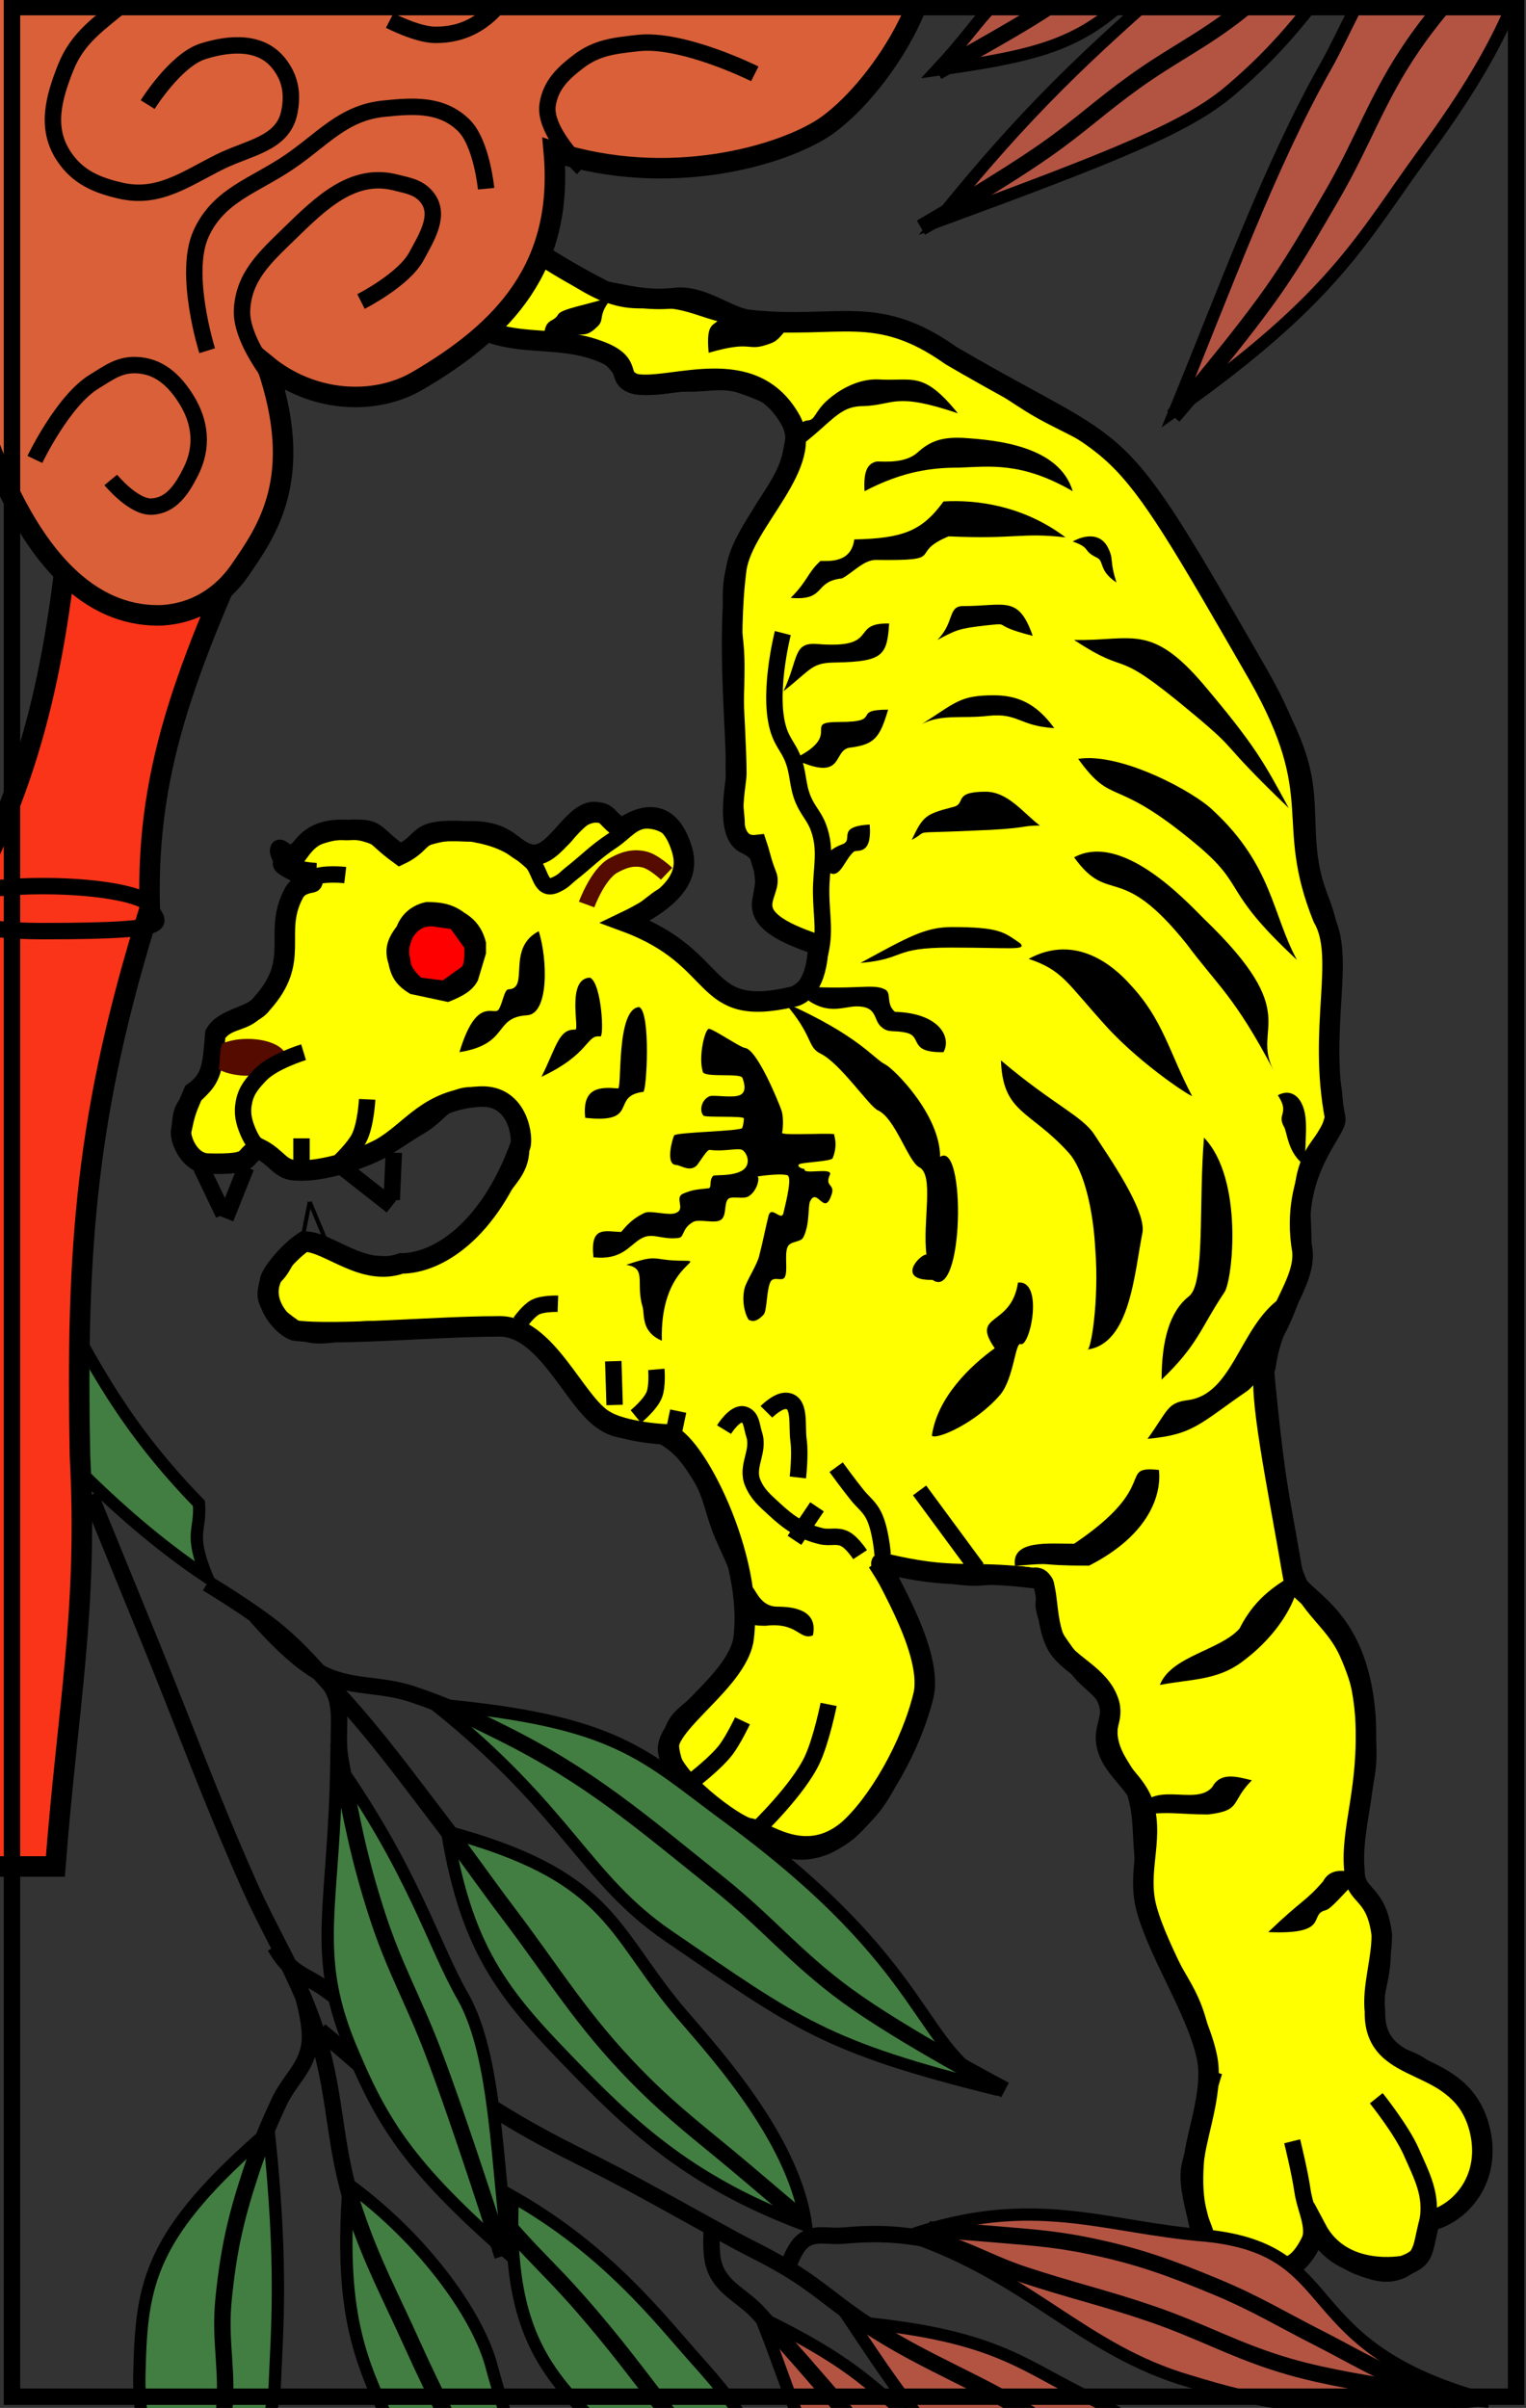 <?xml version="1.0" encoding="utf-8"?>
<!-- Generator: Adobe Illustrator 13.0.0, SVG Export Plug-In . SVG Version: 6.00 Build 14948)  -->
<!DOCTYPE svg PUBLIC "-//W3C//DTD SVG 1.1//EN" "http://www.w3.org/Graphics/SVG/1.1/DTD/svg11.dtd">
<svg version="1.1" id="圖層_1" xmlns="http://www.w3.org/2000/svg" xmlns:xlink="http://www.w3.org/1999/xlink" x="0px" y="0px"
	 width="372px" height="587px" viewBox="0 0 372 587" enable-background="new 0 0 372 587" xml:space="preserve">
<rect x="0" y="0" width="372" height="587" fill="#333333" stroke="none"/>
<g>
	<path id="PATH1" fill="#427E41" stroke="#000000" stroke-width="3" d="M12.75,314c9.75,18.5,17.75,34,35.75,52.5c0.5,7-2.5,7,2,18
		c-24-16-42-37.5-52-48L12.75,314z"/>
	<path id="PATH2" fill="#FFFF00" stroke="#000000" stroke-width="5" d="M65.83,312.33c0-1.67,4.67-7.33,8.33-9.67
		c6,0,14.33,8.67,23.67,5.33c8.67,0,21.33-7.67,29-28.67c0.67-1.67-0.33-12.331-9.67-12c-13,0.67-16.67,8.33-24.33,12.67
		c-5.67,3-14.67,5.67-20.33,5.33c-4.33,0-4.67-3-9.33-5.33c-4.67,2-0.33,4-12.67,3.67c-4.67-0.33-6.67-6.33-6.33-8
		c0.92-4.32,1-4.67,3-9.33c4.67-3.33,4.67-6.67,5.33-14.33c2.14-3.86,9-4,11.33-7.33c9.67-10.67,2.67-17,7.67-26.67
		c0.67-1.33,1.61-2.38,4.47-2.89c1.82-0.32-9.47-4.77-6.47-4.77c3.83-0.04,3.33-8.67,15-8c8-0.33,5.67,0.67,13,6
		c7-3.33,3-6.33,16.33-5.67c10.33-0.33,10.67,4.67,15.67,5.67c6,1,10.33-11.33,16-10.33c2.95,0.26,2.33,1.67,6,4
		c4.67-3.33,10.67-5,14,3c2,5,3.67,11.67-13,19.67c24.33,9,17.67,23.67,40.67,18.33c2.33-0.33,6-3,6.33-12.67
		c-21.67-7-10.67-12.33-12.67-17c-1.33-3.33-1.33-4.33-2.33-7.33c-8.67,1-5-14.67-5-17.33c0-11.33-2.33-32.33,0-50
		c1.67-11.67,19.67-25.67,13-36.67c-9.33-16-28.33-7-37.33-8.33c-5.67-1.33,0-5-9.67-8.33c-11-4-22.33,0-32.5-7.83
		c-17.17-13.17,2.05-25.5,5-25.5c2.32,0,5.5,6.67,29.5,19c5.33,1,10,2.33,16.67,1.67c7-1,13.28,4.9,18.67,5.33
		c21.67,2.33,30.67-4.33,49,8.67c45,26.33,38,13.67,75,78c17,30,6,35,15.67,59c5.67,9.67-1.33,26.67,3,49
		c0.48,2.89-11.33,13.33-8,32.33c0.67,8-7.33,15.33-9,28c-2.16,5.2,3,29.33,6.67,51c0.67,6,15.67,8,17.67,34.33
		c1,18-3.67,27.33-2.67,37.67c0,6.672,5.33,4.672,6.67,15.672c0,6.328-2.328,12.67-1.67,18.67c-0.33,17,21.33,10,25.67,29.33
		c2.672,12.329-5.67,20.329-12.328,21.67c-2,7.67-1,9-6.33,11c0,0-15,3-21.33-9c-2.67,8.33-8,12-14.67,11.33
		c-9.67-2-12-3.33-14.33-14.671c-2.67-10.671-1.33-11.329-0.67-14.671c1-6.67,4.67-16.329,3-24c-2.291-10.948-11.67-25-14.67-36
		c-2.44-8.93,1.67-16.67-0.672-25c-1.5-5.52-7-8.67-8.67-13.67c-1.869-5.3,1.67-7.33,0-12c-2.22-6.25-9.33-8.67-12.33-13.33
		c-4-7-1.328-17.67-6-16.67c-16-2-19,0.67-36.83-3.67c-1.83-0.33,12.5,20.33,10.17,32c-3,12.67-11.33,27-18.67,33.33
		c-10.67,8.67-20.669-0.33-24-0.67c-3-0.33-19.669-12.33-19.669-19.33c0-6.67,16.33-16.33,18.33-26.33
		c3-20-12.33-49.67-18.669-50.33c-6.33-0.33-12.33-1.67-15-3.33c-7.33-4-14.33-23.67-26.33-23c-15,0-39.67,2.33-49.33,1
		c-2.33-0.67-8-6-6-12L65.83,312.33z"/>
	<path id="PATH3" fill="#550B00" d="M60.38,262.24c-5.17,0-9.37-2.01-9.37-4.49s4.19-4.49,9.37-4.49c5.17,0,9.36,2.01,9.36,4.49
		S65.55,262.24,60.38,262.24z"/>
	<path id="PATH4" fill="#F93419" stroke="#000000" stroke-width="5" d="M13.5,455h-43c-27.26-28.99,4-69.5,6.5-105
		c3-44,23.5-83.5,15-131c17-32.5,22.5-60,26-103l48,1.5c-19.5,43-30.5,68-29.5,104C21,271,18.5,304,19.5,355
		C21.5,392.5,16.5,416,13.5,455z"/>
	<path id="PATH5" fill="none" stroke="#000000" stroke-width="4" stroke-miterlimit="100" d="M10.5,226.99
		c-14.63,0-26.49-2.46-26.49-5.49s11.86-5.49,26.49-5.49s26.49,2.46,26.49,5.49C36.99,224.529,46.463,226.99,10.5,226.99z"/>
	<path id="PATH6" fill="#427E41" stroke="#000000" stroke-width="3" d="M164.5,489C149,470,148,457,109,446.5c5,30.5,15,41,32,58.5
		c15.5,16,30,28,55.5,37.5C193.5,520,171,497,164.5,489z"/>
	<path id="PATH7" fill="#427E41" stroke="#000000" stroke-width="3" d="M67,581c0.5-13,2-28.5-1.5-61.5c-29,25-31,37-31.5,58.5
		c-0.5,12.5,3,34,20.5,55.5C51.5,611,66.5,597.5,67,581z"/>
	<path id="PATH8" fill="#427E41" stroke="#000000" stroke-width="3" d="M120,577.5c-3-12.5-16.5-31.5-35-45
		c-2.5,34,3.5,44.5,12.5,63.5c5.5,11.5,14,19,31.5,40.5C130,607,125,595.5,120,577.5z"/>
	<path id="PATH9" fill="#427E41" stroke="#000000" stroke-width="3" d="M169.5,575c-8.5-9.5-21.5-26.5-44.5-39.5c-1.5,34,9,44,23,58
		c9,9,21,17,45,34.5C186,594.5,182,589,169.5,575z"/>
	<path id="PATH10" fill="#B35443" stroke="#000000" stroke-width="3" d="M323,16.5c-13.5,24-24,53-36.5,83.5
		c39-27.5,45.5-42,60.5-62.5c18-24.5,26.5-42,31-70C339.5-28.5,333.5-2,323,16.5z"/>
	<path id="PATH11" fill="#B35443" stroke="#000000" stroke-width="3" d="M286.5-5.5c-20.5,18-36,32-58,59.5c43.5-16,61-23,71.5-32
		c23-19.5,26-34.5,48-52C309.5-26,303-20,286.5-5.5z"/>
	<path id="PATH12" fill="#B35443" stroke="#000000" stroke-width="3" d="M263.5-13c-24,12.5-21.5,15.5-35,30c21.5-3,32-5.5,42.5-14
		c12-9.5,26.5-20.5,42-33C289-26,285-24.5,263.5-13z"/>
	<path id="PATH14" fill="#B35443" stroke="#000000" stroke-width="3" d="M208.5,610.5c-13-13-13.5-21.5-23-45.5
		c27,13,28.5,19.5,42,28.5c14,9.5,19,18,33.5,36C220.5,626,219,621,208.5,610.5z"/>
	<path id="PATH15" fill="#B35443" stroke="#000000" stroke-width="3" d="M252,611.5c-22.5-12.5-29.5-23-44.5-45.5
		c34,3,41,10,56,17.5c31,15.5,20,17.5,58,39C277.5,624.5,267,619.5,252,611.5z"/>
	<path id="PATH16" fill="none" stroke="#000000" stroke-width="4" stroke-miterlimit="100" d="M64.5,279.33c0,0-5.21,4.38-9,4.67
		c-3.82,0.29-7.28-0.33-9.67-3.33c-2.06-2.59-2.25-5.41-1.67-8.67c0.71-3.96,4.57-5.05,6.33-8.67c1.97-4.06,0.07-8.23,3-11.67
		c2.32-2.73,5.68-2.26,8.33-4.67c2.8-2.54,4.2-4.85,5.67-8.33c1.48-3.52,1.41-6.22,2-10c0.48-3.11-0.29-5.46,1-8.33
		c1.31-2.91,2.8-4.95,5.67-6.33c2.71-1.31,8-0.67,8-0.67"/>
	<path id="PATH17" fill="none" stroke="#000000" stroke-width="4" stroke-miterlimit="100" d="M190.83,154.33
		c0,0-4.13,16.08-0.67,24.67c0.9,2.23,2.07,3.45,3,5.67c1.561,3.69,1.109,6.65,2.67,10.33c1.109,2.63,2.67,3.99,3.67,6.67
		c2.09,5.63,0.609,10,0.67,16c0.051,5.63,1.061,9.55-0.33,15c-0.63,2.45-0.84,4.29-2.33,6.33c-2.21,3.03-4.99,4.27-8.67,5
		c-3.71,0.74-6.39-0.2-10-1.33c-7.64-2.4-9.72-9.35-16.67-13.33c-3.25-1.86-5.26-4.23-9-4.33c-0.25-0.01-0.42,0.05-0.67,0
		c-0.88-0.18,1.26-0.82,2-1.33c2.2-1.52,3.52-2.73,5.67-4.33c1.86-1.39,3.64-1.78,5-3.67c2.2-3.06,2.59-6.58,1-10
		c-1.55-3.33-4.33-5.41-8-5.67c-3.85-0.27-5.77,2.88-9,5c-4.01,2.64-6.22,5.04-10,8c-1.12,0.88-1.73,1.69-3,2.33
		c-0.6,0.3-1,0.55-1.67,0.67c-2.88,0.52-2.83-4.04-5-6c-3.78-3.41-7.04-5.2-12-6.33c-4.75-1.09-8.33-1.08-13,0.33
		c-2.94,0.89-4.58,5.04-7.33,3.67c-0.72-0.36-1.02-0.87-1.67-1.33c-4.97-3.54-10.12-4.64-16-3c-3.02,0.84-5.06,1.85-7.33,4
		c-0.26,0.24-0.37,0.47-0.67,0.67c-1.18,0.8-3.29-2.38-3.67-1c-0.17,0.61,0.13,1.06,0.33,1.67c1.18,3.45,9,3.67,9,3.67"/>
	<path id="PATH18" fill="none" stroke="#000000" stroke-width="4" stroke-miterlimit="100" d="M130.5,208.33c0,0,3.93-1.81,6-3.33
		c2.42-1.78,2.88-4.55,5.67-5.67c1.76-0.71,3.16-1.1,5-0.67c2.17,0.51,3.08,2.11,4.67,3.67c0.13,0.12,0.33,0.33,0.33,0.33"/>
	<path id="PATH19" fill="none" stroke="#000000" stroke-width="4" stroke-miterlimit="100" d="M111.5,72.5c0,0,5.51,6.49,10,8.5
		c2.82,1.26,4.98,1.32,8,2c6.5,1.46,11.69-0.24,17.5,3c3.71,2.07,4.54,5.95,8.5,7.5c4.19,1.64,7.5-0.08,12,0
		c5.07,0.09,8.721-1.17,13.5,0.5c5.779,2.02,11.811,4.42,12.5,10.5c0.21,1.87-0.18,3.14-0.5,5c-1.34,7.85-6.061,11.82-9.5,19
		c-1.52,3.18-2.891,5.16-4,8.5c-2.96,8.9,0,15.63,0,25c0,14.06-1.391,23.51,0,37.5c0.17,1.69-0.12,2.92,0.5,4.5
		c0.96,2.47,3.859,2.6,5,5c0.82,1.73,0.77,3.1,1,5c0.359,2.98-1.34,5.32,0,8c0.95,1.9,2.311,2.72,4,4c3.08,2.34,9.5,4,9.5,4"/>
	<path id="PATH20" fill="none" stroke="#000000" stroke-width="4" stroke-miterlimit="100" d="M119.5,54c0,0,10.07,7.26,16.5,11
		c5.29,3.08,8.59,5.91,14.5,7.5c5.44,1.47,9.46-0.06,15,1c4.02,0.77,6.52,2.04,10.5,3c5.01,1.2,8.359,2.17,13.5,2.5
		c5.63,0.36,9.359-1.16,15-1c5.859,0.17,9.91,0.25,15.5,2c6.33,1.98,9.8,5.11,15.5,8.5c5.95,3.54,9.641,6.32,15.5,10
		c7.98,5.01,14.58,6.61,21.5,13c6.5,6.01,9.061,11.65,14,19c7.029,10.46,10.93,17.95,17,29c5.09,9.26,9.75,14.95,13,25
		c3.55,10.98,0.85,19.4,4,30.5c0.97,3.42,2.11,5.56,3,9c3.11,11.98,0.2,20.63,0.5,33c0.16,6.38,2.55,10.96,0.5,17
		c-1.19,3.5-3.48,5.13-5,8.5c-4.42,9.8,0.14,18.221-3,28.5c-2.42,7.939-4.41,13.439-9.5,20"/>
	<path id="PATH21" fill="none" stroke="#000000" stroke-width="4" stroke-miterlimit="100" d="M296,505c0,0-8.07,24.04-3,37
		c1.311,3.36,1.8,6.11,4.5,8.5c3.61,3.2,7.8,4.05,12.5,3c3.7-0.83,6.49-2.28,8.5-5.5c2.79-4.46-0.25-8.79-1-14
		c-0.65-4.55-2.5-12-2.5-12"/>
	<path id="PATH22" fill="none" stroke="#000000" stroke-width="4" stroke-miterlimit="100" d="M335.5,511.5c0,0,6.15,7.67,8.5,13
		c2.64,5.99,5.17,10.56,4,17c-0.91,5.04-1.8,9.979-6.5,12c-3.64,1.56-6.79,0.38-10.5-1c-4.5-1.67-10-8-10-8"/>
	<path id="PATH23" fill="none" stroke="#000000" stroke-width="4" stroke-miterlimit="100" d="M308.5,333c0,0,1.67,18.82,3.5,30
		c1.39,8.49,1.09,14.6,4.5,22.5c3.15,7.311,8.77,10.23,12,17.5c3.51,7.9,4.46,13.87,5,22.5c0.65,10.38-4.07,17.12-3.5,27.5
		c0.11,2.07-0.06,3.51,0.5,5.5c0.99,3.5,4.26,4.58,5.5,8c1.16,3.19,0.83,5.61,1,9c0.36,7.14-3.02,12.021-1.5,19
		c0.16,0.76,0.24,1.271,0.5,2c1.65,4.71,7.09,4.39,11,7.5c4.88,3.88,9.4,5.84,12,11.5c2.28,4.97,3.19,9.3,1.5,14.5
		c-1.6,4.93-4.08,8.86-9,10.5c-0.73,0.24-2,0.5-2,0.5"/>
	<path id="PATH24" fill="none" stroke="#000000" stroke-width="4" stroke-miterlimit="100" d="M216.5,381c0,0,11.779,2.88,19,3.5
		c6.35,0.54,10.9-1.85,17,0c0.57,0.17,0.98,0.21,1.5,0.5c2.3,1.29-0.02,4.42,0.5,7c1.23,6.09,4.49,9.38,8,14.5
		c2.71,3.96,6.88,5.33,8,10c0.609,2.55-0.33,4.4,0,7c0.76,5.91,5,8.73,6.5,14.5c1.33,5.11,1.029,8.74,1.5,14
		c0.46,5.06-0.25,8.58,1,13.5c1.16,4.56,2.99,7.25,5,11.5c2.26,4.771,4.6,7.57,6.5,12.5c2.359,6.11,4,17,4,17"/>
	<path id="PATH25" fill="none" stroke="#000000" stroke-width="4" stroke-miterlimit="100" d="M74,256.5c0,0-7.44,2.28-10.5,5.5
		c-1.97,2.07-3.41,3.7-4,6.5c-0.59,2.78-0.11,4.89,1,7.5c1.56,3.66,4,5.609,7.5,7.5c6.11,3.3,11.79,1.29,18.5-0.5
		c6.57-1.75,10.13-5.08,16-8.5c4.58-2.67,6.7-7.28,12-7.5c2.68-0.11,4.68,0.15,7,1.5c4.43,2.57,5.95,7.4,5.5,12.5
		c-0.38,4.26-3.05,6.49-5.5,10c-4.47,6.42-7.88,11.26-15,14.5c-6.86,3.13-12.56,3.189-20,2c-5.09-0.811-8.33-6.68-13-4.5
		c-3.02,1.41-3.48,4.35-5.5,7c-1.14,1.49-2.45,2.21-3,4c-1.26,4.13,3.01,6.96,6.5,9.5c5.91,4.3,12.19,0.41,19.5,0.5
		c6.37,0.08,10.63,0,17,0c6.19,0,10.68-2.09,16.5,0c6.01,2.16,8.52,6.45,13,11c4.11,4.17,5.06,8.85,10,12
		c5.06,3.23,10.55,0.6,15.5,4c3.5,2.41,5.23,4.91,7.5,8.5c2.79,4.42,3.16,8.109,5,13c2.109,5.609,4.641,9.07,5.5,15
		c0.939,6.52,1.5,11.641-1.5,17.5c-2.24,4.37-5.721,5.85-9,9.5c-2.49,2.77-5.41,3.939-6.5,7.5c-1.05,3.43-0.18,6.12,1,9.5
		c2.49,7.15,8.43,9.74,15,13.5c6.33,3.62,11.38,7.59,18.5,6c4.77-1.06,7.4-3.69,11-7c5.09-4.69,6.99-9.27,10-15.5
		c2.68-5.55,4.96-9.359,5.5-15.5c0.689-7.88-1.859-13.24-5-20.5c-1.971-4.55-6.5-11.5-6.5-11.5"/>
	<path id="PATH26" fill="none" stroke="#000000" stroke-width="4" stroke-miterlimit="100" d="M181,419.5c0,0-2.18,4.58-4,7
		c-2.471,3.28-8,7.5-8,7.5"/>
	<path id="PATH27" fill="none" stroke="#000000" stroke-width="4" stroke-miterlimit="100" d="M202,415.5c0,0-1.76,8.72-4,13.5
		c-3.45,7.37-13.5,17-13.5,17"/>
	<path id="PATH28" d="M231.75,231c-14.5,0-10.75,2.75-22,3.75C221.25,228.5,225.5,226,232,226c11.75,0,12.75,1.25,16.75,4
		C250.25,231.75,246.25,231,231.75,231z"/>
	<path id="PATH29" d="M237,202.5c-16,0.75-10-0.25-14.75,2.25c2.75-5.75,3.25-6.25,10-8c3.5-0.75-0.25-3.75,8-3.75
		c5.5,0,9.25,5.25,13.25,8.25C248.5,201.25,251,202,237,202.5z"/>
	<path id="PATH30" d="M241,174.5c-6.25,0.75-11.5-0.5-16.25,2c8.25-5.25,9.25-7,17.5-7c5.5,0,10.25,1.75,14.75,8
		C248.5,177,248.25,173.75,241,174.5z"/>
	<path id="PATH31" d="M240,152.5c-6.25,0.75-6.75,1-11.5,3.5c4.25-4.25,2.5-8.25,6.25-8.25c10.25,0,13.5-2.75,17,7.25
		C240.75,152.25,247.25,151.75,240,152.5z"/>
	<path id="PATH32" d="M205.25,141c-7,0.75-3.75,5.5-12.5,4.75c4.25-4.25,4-6,7.25-9c2.189,0,7.5,0.5,8.25-5.25
		c11.75-0.25,16.5-2,21.75-9.25c8-0.5,19.5,1,29.75,8.75c-10.75-1.25-12,0.5-28.5-0.25c-10.25,4.25,0.25,6-17.75,5.75
		C210.5,136.5,207.75,139.75,205.25,141z"/>
	<path id="PATH33" d="M233.75,114c-6.25,0-13.5,0.75-23,5.75c-0.25-4.5,0.5-6.75,3-7.25c2,0,7,0.5,10-2.25s6-3.75,11-3.5
		c8.25,0.5,23.5,2,26.75,13C249,112.5,241.25,113.75,233.75,114z"/>
	<path id="PATH34" d="M210.5,99c-6.25,0-7.5,4-16.75,10.75c-0.25-4.5,0.5-6.75,3-7.25c2,0,1.75-2,4.75-4.75s7.75-5.5,12.75-5.25
		c8.25,0.5,10.75-2.25,19.25,8.25C218,95.5,218,98.75,210.5,99z"/>
	<path id="PATH35" d="M145.75,79.5c-4.25,4.25-3.5-0.5-13,5.5c-0.75-8,2-6,3.25-8.25c0.75-1.5,6.5-2.25,13.5-4.5
		C145.5,76.75,147.5,77.75,145.75,79.5z"/>
	<path id="PATH36" d="M187.75,83.75c-6,2.25-3.75-1-15,2.25c-0.75-8,1.5-6.25,2.75-8.5c0.75-1.5,12,1.75,19-0.5
		C190.5,81.5,190,83,187.75,83.75z"/>
	<path id="PATH37" d="M204,161.5c-6.25,0-6,1.5-13,7c3.75-8,2.25-12,8.25-11.5c15.5,1.25,7.75-5.25,17.5-5
		C216.25,159.75,215.25,161.25,204,161.5z"/>
	<path id="PATH38" d="M207.25,182.25c-4.5,0.5-1,8.75-13.75,2.75c12.5-6,1.5-9,11.25-9c10.75,0,2.5-3,11.75-3
		C214.5,179.75,213.25,181.5,207.25,182.25z"/>
	<path id="PATH39" d="M208.13,207.63c-2.88,2.5-3.75,9.25-8.5,2.5c3-3.13,3.63-3.5,5.88-4.38c2.631-1.13-1.75-4.25,6.5-4.75
		C212.641,208.75,208.88,207,208.13,207.63z"/>
	<path id="PATH40" d="M214.83,250.33c-2-1.67-0.83-5-6-5c-3.67,0-8.5,3.17-15.67-5c15.83,1.17,19.33-0.67,22.5,0.83
		c1.83,0.83,0.17,3.5,2.5,5.5c11,0.33,13.83,6.33,11.83,9.83c-8.5,0.17-5.17-3.67-8.83-4.67c-3.17-0.83-4.5,0.17-6.33-1.5V250.33z"
		/>
	<path id="PATH41" d="M214,270.67c-2.17-1-9.17-11.5-14-13.83c-3.33-1.67-1.67-4.33-8.83-12.5c18.33,8.17,21.67,13.67,24.67,15.17
		c2,1,13.33,12.17,13.33,22.5c6.33-4.17,5.83,35.5-1.83,30c-9.17,0.17-3-6.33-1.5-6.17c-1-8.17,2-19.5-1.83-21.33
		c-2.67-1.5-5.83-12-10-13.83L214,270.67z"/>
	<path id="PATH42" d="M128.5,247.5c-8.33,0.5-4.17,7-16.5,9c4.17-13.83,8.33-8.83,9.5-10.33c1-1.33,1.4-5.07,2.5-5
		c5.17-0.17-0.67-10,7.33-14.17C133.5,233.83,133.83,247.17,128.5,247.5z"/>
	<path id="PATH43" d="M146.33,252.67c-3.5-0.5-2.33,4.17-14.33,9.83c3.67-7.33,4.17-11.67,8.25-11.5c1.08,0-2.25-12.5,3.58-12.67
		c2.83,1.33,3.5,14.5,2.5,14.33V252.67z"/>
	<path id="PATH44" d="M156.83,266.17c-8.17,1-0.67,7.83-14.17,6.33c-0.83-7.67,3.83-7.5,8-7.17c1,0-0.5-19.5,5.17-19.83
		C158.66,246.83,157.66,265.83,156.83,266.17z"/>
	<path id="PATH45" d="M165,301.83c-4.17,0.33-6-1.5-8.83,0.17s-4.63,5.26-11.5,4.5c-0.83-7.67,2.67-6.33,6.67-6.17
		c0.32,0,1.83-2.83,5.83-4.67c1.5-0.67,6,0.83,7.67,0c2.33-1-0.5-3.67,1.67-4.67c2.49-1.051,3.5-1,6.33-1.33c0.67-0.33,0-2,1-3
		c0-0.33,4.33,0.17,6.83-1.17c2.33-1.17,1.801-3.87,0.5-5c-0.96-0.881-4.17,0.33-8.17-0.17c-0.641-0.08-2,2.33-3.17,3.83
		c-1.83,1.67-3.83-0.17-5.17-0.17c-2.5-0.33-0.68-6.5-0.33-7.17c0.33-0.83,16.359-1.02,16.62-1.85c0.239-0.8,0.38-1.59,0.38-2.32
		c0-0.67-9.33-0.17-9.83-0.67c-1-1-0.67-3.67,1.33-4.67c0.67-0.5,5,0.33,7-0.17c2.33-0.5,1.699-2.92,1.17-4.33
		c-0.33-1.33-9.17,0-9.67-1.5c-1.17-3.83,0.57-10.58,1.5-10.5c1,0,7.83,4.67,8.83,4.67c3,0.5,8.21,13.38,8.83,15.17
		c0.449,1.24,0.5,3.83,0.17,5.5c-0.33,0.83,14-0.17,12.67,0.5c-0.04,0.07,1,2.33-0.33,5.671c-0.17,0.829-7.33,1-8.17,1.5
		c-0.5,0.329,0,1,1.33,1.17c-0.67,1.5,6.83-0.5,6.17,1.33c-1.5,3.329,1.67,2,0.17,5.5c-1.67,4.329-3.33-2.33-5,1
		c-0.63,1.259,0,5.5-1.67,8.829c-0.63,1.271-3.17,0.83-3.83,2.33c-0.83,1.83,0.12,5.761-0.67,7.33c-0.62,1.271-2.67-0.33-3.5,1.17
		c-1,2-0.82,7.06-1.67,8c-2.17,2.33-3.23,1.351-3.5,1.33c-0.15,0.29-2.17-3.33-1.17-7.67c0.5-2,3.17-5.83,3.67-8.33
		c0.67-2.5,1.5-6.67,2.17-9.33c0.67-2.83,3.17,1.5,3.67-0.83c0.83-3.5,2.17-9,0.83-9.17c-2-0.5-7.33,0.341-7.17,0.33
		c0.59,0.24,0,3.5-2.17,4.83c-1.33,0.83-4.131-0.2-5,0.67c-1,1-0.33,4-1.67,5c-1.33,1.17-5.67-0.33-7,0.67
		c-2.83,1.67-1.83,4-3.83,3.83L165,301.83z"/>
	<path id="PATH46" fill="none" stroke="#000000" stroke-width="4" stroke-miterlimit="100" d="M81.5,283c5.25,4.13,8.75,6.88,14,11"
		/>
	<path id="PATH47" fill="none" stroke="#000000" stroke-width="4" stroke-miterlimit="100" d="M96,281
		c-0.19,4.311-0.31,7.189-0.5,11.5"/>
	<path id="PATH48" fill="none" stroke="#000000" stroke-width="4" stroke-miterlimit="100" d="M49,284.5
		c2.06,4.311,3.44,7.189,5.5,11.5"/>
	<path id="PATH49" fill="none" stroke="#000000" stroke-width="4" stroke-miterlimit="100" d="M60,284.5
		c-1.88,4.689-3.13,7.811-5,12.5"/>
	<path id="PATH50" fill="none" stroke="#000000" stroke-width="4" stroke-miterlimit="100" d="M73.5,277.5c0,2.061,0,3.439,0,5.5"/>
	<path id="PATH51" fill="none" stroke="#000000" stroke-width="4" stroke-miterlimit="100" d="M89.5,268c0,0-0.3,6.28-2,9.5
		c-1.24,2.359-4.5,5.5-4.5,5.5"/>
	<path id="PATH52" fill="#FF0000" d="M106.26,242.5c-5.67,0-10.26-4.35-10.26-9.72c0-5.37,4.59-9.72,10.26-9.72
		c5.67,0,10.26,4.35,10.26,9.72C116.52,238.15,111.93,242.5,106.26,242.5z"/>
	<path id="PATH54" d="M269.5,250c-9.5-10.5-10.5-13.5-18.75-16.25c11.5-6.25,20.75,1.75,24.75,6.25c8,8.5,9.5,16.5,15,27
		C292,268.5,278.5,260,269.5,250z"/>
	<path id="PATH55" d="M260.5,281c-9.5-10.5-16-9.5-16.5-22.5c13,11,19.83,13.5,22.83,18.17S279.5,295,278.5,300.5
		c-2,10-3,27.17-13.5,28.5c0.87,0.87,3-12,2-24.5C266.5,295,264.279,285.2,260.5,281z"/>
	<path id="PATH56" d="M248.83,327.67c2.33,0.67,5.67-15.67-0.67-15c-1.67,11-11.67,7.33-5.67,16c-6,4.33-14,12-15.33,21.33
		c1.07,1.07,10.67-3,16.67-10C247.16,336,247.5,327,248.83,327.67z"/>
	<path id="PATH57" d="M156.67,318.67c-1.83-6,1.17-9.5-4-10.33c8.33-2.83,5.83-1,14.17-1c5.33,0-6,1.17-5.5,19.5
		C156.34,324.67,157.17,320.84,156.67,318.67z"/>
	<path id="PATH58" fill="none" stroke="#000000" stroke-width="4" stroke-miterlimit="100" d="M126.83,322.33
		c0,0,1.94-2.77,3.67-3.67c1.85-0.96,5.5-0.83,5.5-0.83"/>
	<path id="PATH59" fill="none" stroke="#000000" stroke-width="4" stroke-miterlimit="100" d="M149.5,331.83
		c0.13,4,0.21,6.67,0.33,10.67"/>
	<path id="PATH60" fill="none" stroke="#000000" stroke-width="4" stroke-miterlimit="100" d="M160,333.83c0,0,0.34,4-0.5,6.17
		c-0.95,2.439-4.5,5.33-4.5,5.33"/>
	<path id="PATH61" fill="none" stroke="#000000" stroke-width="4" stroke-miterlimit="100" d="M165.33,344
		c-0.5,2.38-0.83,3.96-1.33,6.33"/>
	<path id="PATH62" fill="none" stroke="#000000" stroke-width="4" stroke-miterlimit="100" d="M203.83,357.67
		c0,0,3.15,4.34,5.17,6.83c1.34,1.65,2.57,2.51,3.67,4.33c2.02,3.359,2.5,10.17,2.5,10.17"/>
	<path id="PATH63" fill="none" stroke="#000000" stroke-width="4" stroke-miterlimit="100" d="M224.17,363.33c0,0,4.38,5.939,7,9.5
		c2.63,3.561,7,9.5,7,9.5"/>
	<path id="PATH64" fill="none" stroke="#000000" stroke-width="4" stroke-miterlimit="100" d="M199.17,367.33
		c-2.061,3.061-3.439,5.1-5.5,8.17"/>
	<path id="PATH65" fill="none" stroke="#000000" stroke-width="4" stroke-miterlimit="100" d="M176.5,348.5
		c0,0,2.65-4.311,4.83-3.67c1.96,0.58,1.859,2.9,2.5,4.83c1.4,4.21-2.051,7.74-0.33,11.83c1.18,2.83,2.92,4.25,5.17,6.33
		c3.65,3.398,6.66,5.49,11.5,6.67c2.141,0.52,3.88-0.35,5.83,0.67c1.77,0.92,3.67,3.83,3.67,3.83"/>
	<path id="PATH66" fill="none" stroke="#000000" stroke-width="4" stroke-miterlimit="100" d="M186.83,344.17
		c0,0,2.65-2.68,4.67-2.67c3.811,0.02,2.641,5.891,3.17,9.67c0.471,3.34-0.17,9-0.17,9"/>
	<path id="PATH67" d="M289.83,316c4-3,2.33-22.33,3.67-38.67c9.67,10,7,34.67,5,37.67c-6,9-6.33,12.67-15.33,21.33
		c0-9.67,2-16.67,6.67-20.33H289.83z"/>
	<path id="PATH68" d="M289.17,230c-16.33-20.33-18.67-9-27.33-21c11.67-6.33,27.33,10.67,31.67,15c24.67,23.67,11.33,26.33,17,37
		c-9.67-18.33-13.67-20.67-21.33-31H289.17z"/>
	<path id="PATH69" d="M291.83,206c-20.67-17.33-20.33-9-29-21c10.33-1.67,28.33,8,33,12.67C310.16,211,310.16,223,316.16,234
		C297.49,216.67,304.16,216.33,291.83,206z"/>
	<path id="PATH70" d="M290.83,174c-20.67-17.33-14.33-8.33-29-18c14,0.33,18.67-4.33,31.67,11c12.67,15,14.67,19,20.67,30
		c-18.33-17.67-11-12.67-23.33-23H290.83z"/>
	<path id="PATH71" d="M267.5,136c-3.83-1.83-1.33-2.33-6-4c3.33-1.83,6.83-1.83,8.5,1.33c1.67,3.17,0.33,3,2.17,8.67
		C267.84,139.17,269.17,136.83,267.5,136z"/>
	<path id="PATH72" d="M313,274.67c-1.83-3.17,1.5-3.17-1.5-7.67c3.33-1.83,6.5,0.5,6.83,6.33c0.17,3.5-0.17,4.5-0.17,10.83
		c-4.33-3-4.33-8.17-5.17-9.5L313,274.67z"/>
	<path id="PATH73" d="M265.5,381.67c-14.33,0-6.83-0.92-18.08,0.08c-0.92-6.42,8.08-5.42,14.42-5.42c21.33-14.33,10.33-19,20.67-18
		c0.67,5.67-2,15.67-17,23.33L265.5,381.67z"/>
	<path id="PATH74" d="M304.17,339c-11.67,8-13.17,10.75-24.42,11.75c5.08-7.08,4.75-8.75,9.75-9.42c11-1.33,12.67-17.67,22.33-24.67
		c1.33,2-2,18-7.67,22.33L304.17,339z"/>
	<path id="PATH75" d="M302.5,405.33c-6,4.33-12.33,4-19.75,5.42c2.75-7.08,14.75-8.42,19.42-13.75c4-8,9.67-11,14-13.67
		C317.84,385,314.84,396.33,302.5,405.33z"/>
	<path id="PATH76" d="M294.5,442.33c-7.33,0-10.33-1-17.75,0.42c3.42-9.75,14.42-2.08,18.75-7.08c2-3.67,5.67-2.67,9.67-1.67
		C299.84,439.33,302.84,441.33,294.5,442.33z"/>
	<path id="PATH77_1_" d="M323.17,465.67c-4.33,1,1.33,6-14,5.33c8.33-8,9-7.33,13.33-12.33c2-3.67,5.67-2.67,9.67-1.67
		C326.84,462.33,324.5,465.33,323.17,465.67z"/>
	<path id="PATH78" d="M186.5,396.33c-8,0-2.33-3.33-5.75-5.58c3.42-9.75,2.08,0.92,8.75,0.92c3.67,0,10,0.67,8.67,7
		c-3.33,1.33-3.67-3.33-11.67-2.33V396.33z"/>
	<path id="PATH79" fill="none" stroke="#550B00" stroke-width="4" stroke-miterlimit="100" d="M143,220.5c0,0,2.72-7.42,6.5-9.5
		c2.51-1.38,4.7-2.12,7.5-1.5c2.39,0.53,5.5,3.5,5.5,3.5"/>
	<path id="PATH80" fill="none" stroke="#000000" stroke-width="4" stroke-miterlimit="100" d="M50.5,386c0,0,11.43,6.859,17.5,12
		c5.97,5.061,9.24,9.2,14.5,15c9.85,10.87,15.58,18.85,24.5,30.5c6.52,8.52,10.53,14.44,17,23c11.35,15.021,17.84,26.04,31,39.5
		c9.57,9.79,17.09,15.11,27.5,24c4.85,4.15,13,11,13,11"/>
	<path id="PATH81" fill="none" stroke="#000000" stroke-width="4" stroke-miterlimit="100" d="M22,364.5c0,0,9.07,22.18,14.5,35.5
		c9.02,22.12,14.34,37.15,24,59c5.77,13.04,11.29,21.04,16,34.5c5.77,16.49,4.43,28.94,10,45.5c4.23,12.58,8.55,20.4,14,32.5
		c5.95,13.229,10.71,21.7,16.5,35c4.77,10.95,12,29.5,12,29.5"/>
	<path id="PATH82" fill="none" stroke="#000000" stroke-width="4" stroke-miterlimit="100" d="M54,632.5c0,0-4.72-11.96-5-19.5
		c-0.34-9.229,4.39-14.83,5.5-24c1.29-10.61-1.07-17.87,0-28.5c1.17-11.64,2.86-19.39,6.5-30.5c2.2-6.72,4.04-11.08,7-17.5
		c2.57-5.56,6.82-8.42,7.5-14.5c0.46-4.14-1.5-11-1.5-11"/>
	<path id="PATH83" fill="none" stroke="#000000" stroke-width="4" stroke-miterlimit="100" d="M193,628.5c0,0-17.57-23.94-28.5-38
		c-8.84-11.37-14.45-19.21-24-30c-5.45-6.16-9.52-9.86-15-16c-8.42-9.44-12.77-16.85-21.5-26c-9.07-9.51-26-23.5-26-23.5"/>
	<path id="PATH84" fill="none" stroke="#000000" stroke-width="4" stroke-miterlimit="100" d="M322,624c0,0-22.65-4.2-35-10
		c-13.99-6.57-20.471-15.68-33.5-24c-15.35-9.8-27.279-13.5-42.5-23.5c-7.311-4.8-11.51-8.99-19-13.5c-4.74-2.86-8.13-4.36-13-7
		c-9.59-5.2-15.9-8.83-25.5-14c-10.26-5.53-17.46-8.58-27.5-14.5c-11.65-6.87-19.05-12.07-30-20c-6.29-4.55-10.23-7.92-16.5-12.5
		c-3.91-2.85-7.51-3.7-10.5-7.5c-0.84-1.06-2-3-2-3"/>
	<path id="PATH85" fill="none" stroke="#000000" stroke-width="4" stroke-miterlimit="100" d="M261,630c0,0-24.05-9.16-35.5-19
		c-8.37-7.2-11.8-14.13-19-22.5c-7.971-9.271-13.311-15.43-21.5-24.5c-4.09-4.53-9.3-6.14-11-12c-0.84-2.89-0.5-8-0.5-8"/>
	<path id="PATH88" fill="none" stroke="#000000" stroke-width="4" stroke-miterlimit="100" d="M286,101.5c0,0,17.22-19.92,26-33
		c5.02-7.48,7.96-12.73,12.5-20.5c7.96-13.62,11.06-24.01,20-37c6.43-9.33,12.01-14.58,19-23.5c7.27-9.26,19-25,19-25"/>
	<path id="PATH89" fill="none" stroke="#000000" stroke-width="4" stroke-miterlimit="100" d="M224.5,55.5c0,0,19.48-11.25,30.5-19
		c8.311-5.84,13.25-10.57,21.5-16.5c9.33-6.71,16.46-9.91,25.5-17c10.75-8.43,14.87-17.82,26.5-25c9.16-5.65,16.32-7.53,26.5-11
		c3.54-1.21,9.5-3,9.5-3"/>
	<path id="PATH90" fill="none" stroke="#000000" stroke-width="4" stroke-miterlimit="100" d="M228.5,17.5c0,0,13.23-7.33,21-12
		c10.7-6.43,17.2-11.74,28-18c8.63-5.01,14.439-8.32,23.5-12.5c7.71-3.56,21-8.5,21-8.5"/>
	<path id="PATH91" fill="#427E41" stroke="#000000" stroke-width="3" d="M113,487c-7.5-13-12-30.5-31-57.5c-0.5,35-6,46,3,68.5
		c8,19.5,14.5,30,39,51.5C121,527,121,501.5,113,487z"/>
	<path id="PATH92" fill="none" stroke="#000000" stroke-width="4" stroke-miterlimit="100" d="M122.5,550c0,0-9.95-31.49-17-50
		c-4.76-12.49-9.37-20.28-13.5-33c-4.52-13.93-6.35-23.6-9-38c-1.3-7.09,1.39-13.279-3-19c-2.19-2.859-7.5-6-7.5-6"/>
	<path id="PATH93" fill="#427E41" stroke="#000000" stroke-width="3" d="M177.5,443C157,428,151,419.5,106,415.5
		c32.5,26,36.5,42.5,57,56.5c31.5,21.5,38,27,80.5,37.5C223,499.5,228.5,480.5,177.5,443z"/>
	<path id="PATH94" fill="none" stroke="#000000" stroke-width="4" stroke-miterlimit="100" d="M245,509.5c0,0-24.92-13.08-38.5-23
		c-12.66-9.25-19.25-17.71-31.5-27.5c-18.73-14.97-31.04-25.81-52.5-36.5c-8.04-4.01-13.47-6.67-22-9.5
		c-8.42-2.79-15.23-1.221-23-5.5c-6.63-3.65-15-13.5-15-13.5"/>
	<path id="PATH95" fill="#D96038" stroke="#000000" stroke-width="5" d="M101.5,93C90.97,98.98,76,98,65,89c9.5,27.5,0,40.5-6.5,50
		c-4.5,6.5-11,10.5-19,11C24.5,150.5,9,140-3,107.5l-0.5-130H226c5.5,19-12.5,45-25,53.5c-10.5,7-38,15-66,6
		C137.5,65,123,80.5,101.5,93z"/>
	<path id="PATH96" fill="none" stroke="#000000" stroke-width="4" stroke-miterlimit="100" d="M69,95.5c0,0-10.45-11.63-10-20
		c0.44-8.16,5.65-12.8,11.5-18.5c7.75-7.55,15.52-15.19,26-12.5c3.01,0.77,5.52,1.11,7.5,3.5c3.52,4.25,0.13,9.65-2.5,14.5
		c-3.12,5.74-13.5,11-13.5,11"/>
	<path id="PATH97" fill="none" stroke="#000000" stroke-width="4" stroke-miterlimit="100" d="M50.5,85.5c0,0-5.91-18.75-1.5-28.5
		c4.29-9.47,12.9-11.66,21.5-17.5c8.19-5.57,13.15-11.98,23-13c7.42-0.77,14.14-1.19,19.5,4c4.43,4.29,5.5,15.5,5.5,15.5"/>
	<path id="PATH98" fill="none" stroke="#000000" stroke-width="4" stroke-miterlimit="100" d="M36,25.5c0,0,6.79-10.9,13.5-13
		s14.16-2.53,18.5,3c2.84,3.62,3.45,7.5,2.5,12c-1.61,7.64-10.02,8.5-17,12c-8.38,4.2-14.86,9.07-24,7c-5.99-1.35-10.64-3.36-14-8.5
		c-4.41-6.75-2.48-14.01,0.5-21.5c3-7.52,8.31-10.78,14.5-16C34.2-2.62,41-7,41-7"/>
	<path id="PATH99" fill="none" stroke="#000000" stroke-width="4" stroke-miterlimit="100" d="M142,41c0,0-9.54-8.95-8.5-15.5
		c0.76-4.78,3.66-7.56,7.5-10.5c4.52-3.46,8.84-3.86,14.5-4.5C166.48,9.25,184,18,184,18"/>
	<path id="PATH100" fill="none" stroke="#000000" stroke-width="4" stroke-miterlimit="100" d="M8.5,112c0,0,6.84-14.35,14.5-19
		c3.45-2.1,5.96-4.08,10-4c5.67,0.11,9.53,3.67,12.5,8.5c3.45,5.6,3.96,11.63,1,17.5c-2.16,4.27-4.73,8.25-9.5,8.5
		c-4.47,0.23-10-6.5-10-6.5"/>
	<path id="PATH101" fill="none" stroke="#000000" stroke-width="4" stroke-miterlimit="100" d="M95,5c0,0,6.67,3.45,11,3.5
		c6.96,0.08,12.29-2.96,16.5-8.5c2.23-2.94,4-9,4-9"/>
	<g>
		<g>
			<path d="M118.478,232.405v-2.633c-0.663-2.64-1.977-5.279-5.273-7.256c-2.64-1.977-5.28-2.633-9.233-2.633
				c-3.296,0.657-5.936,2.633-7.25,5.93c-1.983,2.633-3.296,5.273-1.983,9.227c0.663,3.296,1.983,5.279,5.279,7.256l9.226,1.977
				c3.296-1.313,5.937-2.64,7.256-5.272L118.478,232.405z M105.292,225.813l4.616,0.664l3.297,4.609c0,1.982,0,3.953-0.664,4.615
				l-4.616,3.297l-5.273-0.663c-1.32-1.313-2.633-2.634-2.633-4.61c-0.663-1.982,0-3.953,0.657-5.279
				C101.996,226.478,103.316,225.813,105.292,225.813z"/>
		</g>
	</g>
	<line fill="none" stroke="#000000" x1="73.5" y1="303" x2="75.5" y2="293"/>
	<line fill="none" stroke="#000000" x1="80.5" y1="305" x2="75.5" y2="293"/>
	<path id="PATH13" fill="#B35443" stroke="#000000" stroke-width="3" d="M290,580.5c-26-7.5-39-25.5-68.5-35.5
		c30.5-10.5,47.5-2,72.5,0c34.5,3.5,20.5,27,68.5,40C321,589.5,306.5,585.5,290,580.5z"/>
	<path id="PATH86" fill="none" stroke="#000000" stroke-width="4" stroke-miterlimit="100" d="M363,585c0,0-30.78-2.92-48.5-8
		c-13.12-3.76-21.08-8.59-34-13c-11.51-3.93-19.46-5.67-31-9.5c-9.63-3.19-15.48-7.45-25.5-9c-6.859-1.06-11.59-1.1-18.5-0.5
		c-3.779,0.33-7.141-0.99-10,1.5c-1.65,1.43-3,5-3,5"/>
	<path id="PATH87" fill="none" stroke="#000000" stroke-width="4" stroke-miterlimit="100" d="M226.5,543.5c0,0,8.76,0.53,14,1
		c9.41,0.83,15.75,1.09,25,3c11.96,2.47,19.721,5.31,31,10c9.68,4.021,15.66,7.75,25,12.5c6.58,3.34,10.8,5.91,17.5,9
		c4.81,2.21,7.82,4.41,13,5.5c1.12,0.229,3,0.5,3,0.5"/>
</g>
<path id="PATH77" fill="none" stroke="#000000" stroke-width="4" stroke-miterlimit="100" d="M369.59,584.26H2.92V1.74h366.67
	V584.26L369.59,584.26z"/>
</svg>
